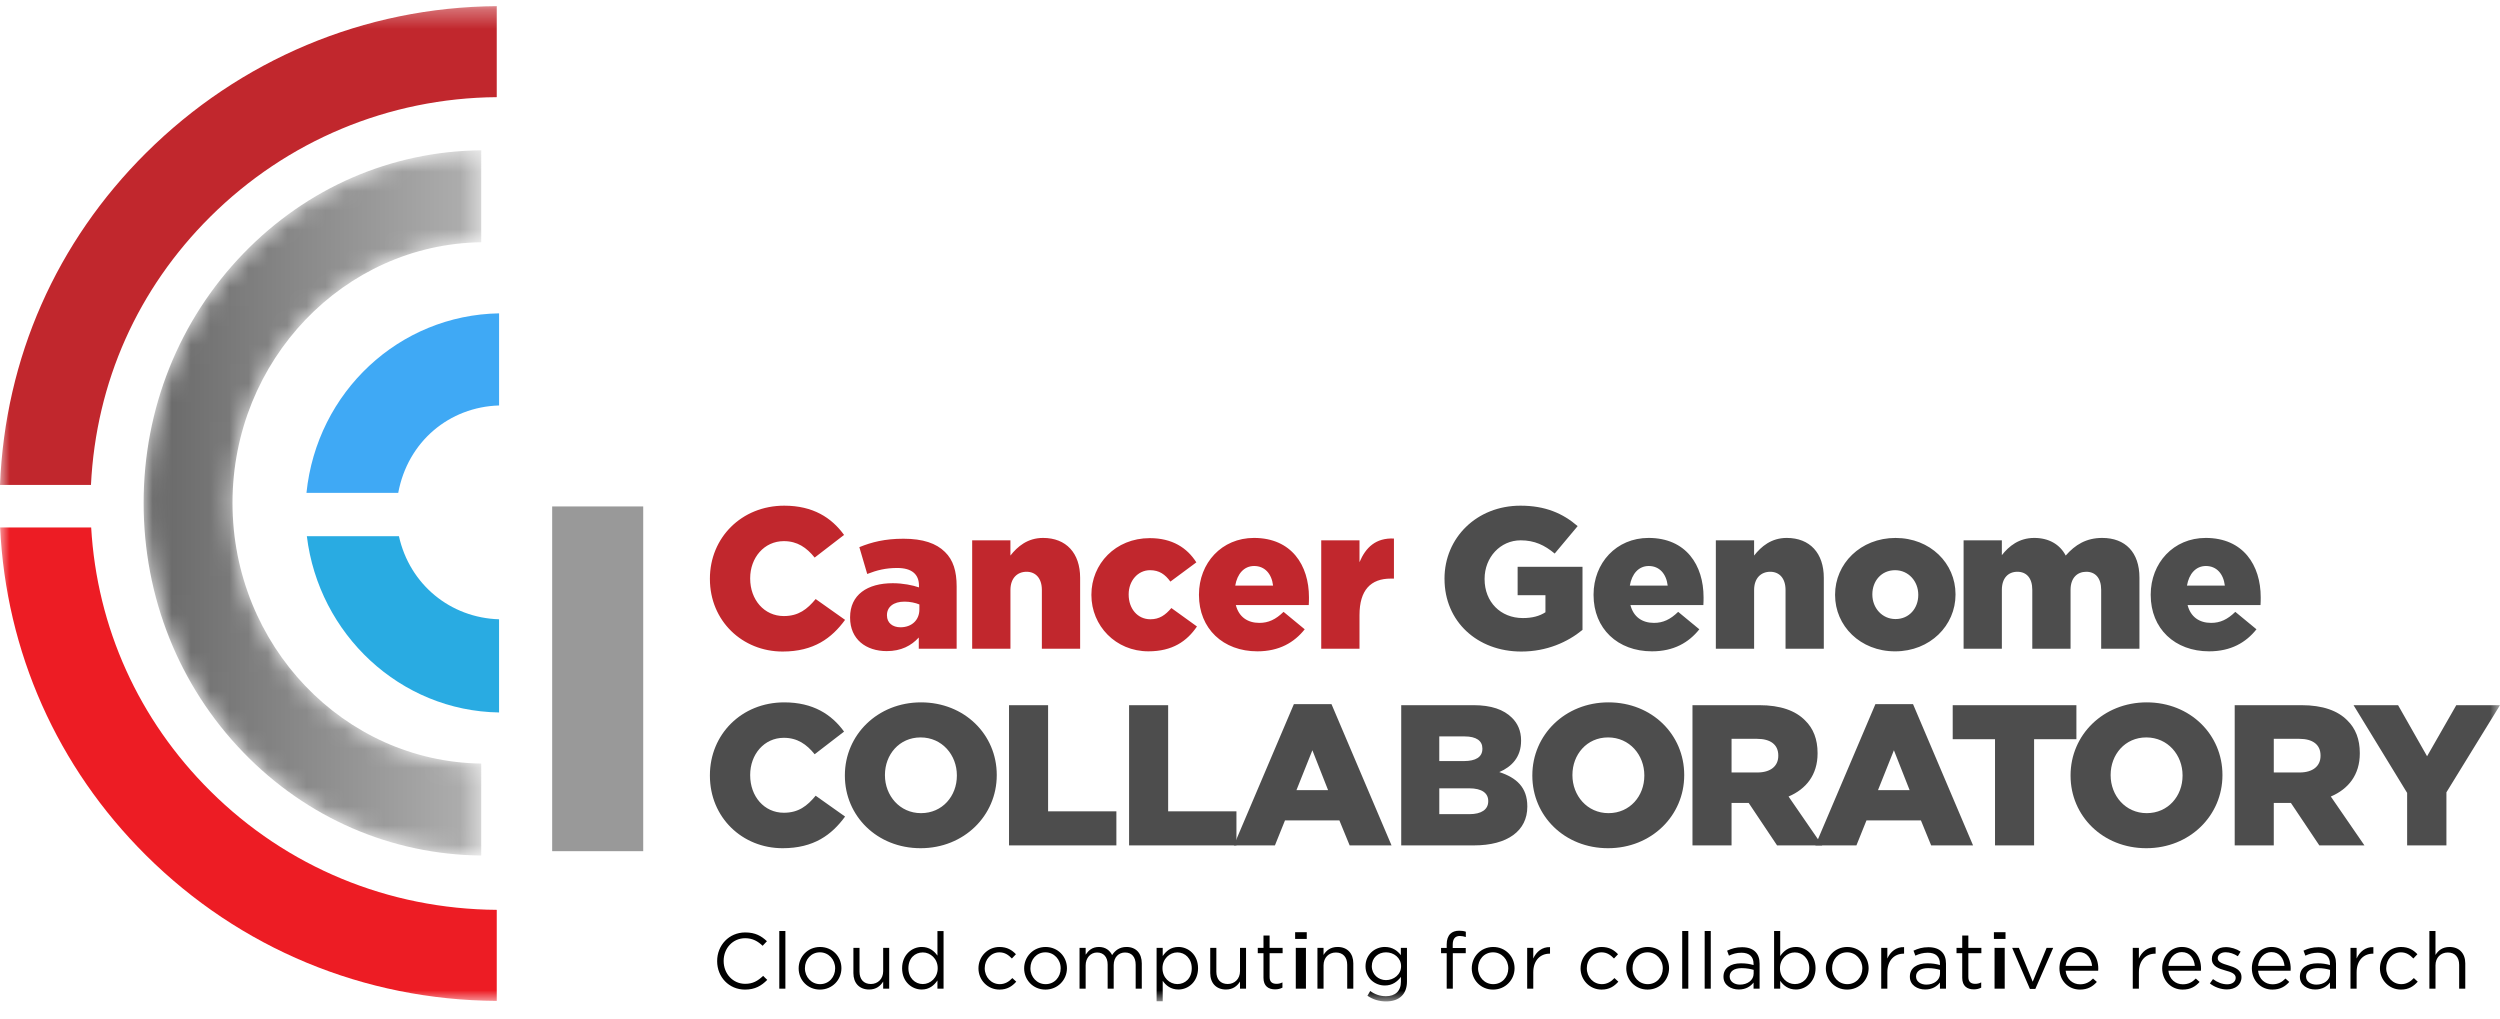 <svg xmlns="http://www.w3.org/2000/svg" xmlns:xlink="http://www.w3.org/1999/xlink" width="130" height="53" viewBox="0 0 130 53">
    <defs>
        <path id="q3bjzwdtna" d="M0 52.075L130 52.075 130 0.322 0 0.322z"/>
        <path id="kunj4fmqdc" d="M5.229 5.752C1.885 9.214.039 13.82.039 18.722c0 4.902 1.838 9.508 5.182 12.97 3.303 3.42 7.704 5.321 12.374 5.367v-4.783c-7.142-.096-12.934-6.137-12.934-13.554 0-7.415 5.794-13.455 12.934-13.553V.386C12.925.431 8.532 2.332 5.23 5.752"/>
        <linearGradient id="t6cwz3gb9d" x1="0%" x2="102.698%" y1="50%" y2="50%">
            <stop offset="0%" stop-color="#666"/>
            <stop offset="100%" stop-color="#B3B3B3"/>
        </linearGradient>
    </defs>
    <g fill="none" fill-rule="evenodd">
        <g>
            <g>
                <g>
                    <g>
                        <g>
                            <g transform="translate(-166 -2308) translate(0 93) translate(47 1925) translate(0 285) translate(119 5)">
                                <path fill="#000" d="M37.292 49.981v-.008c0-.813.61-1.486 1.461-1.486.525 0 .838.185 1.127.456l-.223.238c-.243-.23-.515-.394-.908-.394-.64 0-1.119.517-1.119 1.178v.008c0 .665.484 1.186 1.12 1.186.396 0 .656-.151.932-.414l.215.209c-.302.304-.632.505-1.156.505-.834 0-1.449-.653-1.449-1.478"/>
                                <mask id="gokcsjwbcb" fill="#fff">
                                    <use xlink:href="#q3bjzwdtna"/>
                                </mask>
                                <path fill="#000" d="M40.523 51.41L40.84 51.41 40.84 48.413 40.523 48.413zM43.428 50.359v-.009c0-.455-.342-.829-.792-.829-.462 0-.78.374-.78.822v.007c0 .457.338.826.788.826.462 0 .784-.37.784-.817m-1.898 0v-.009c0-.599.47-1.107 1.114-1.107.64 0 1.11.5 1.11 1.1v.007c0 .6-.474 1.109-1.118 1.109-.64 0-1.106-.501-1.106-1.1M44.377 50.605v-1.317h.318v1.24c0 .393.214.64.59.64.363 0 .64-.267.64-.665v-1.215h.313v2.122h-.313v-.37c-.145.23-.364.415-.73.415-.517 0-.818-.345-.818-.85M48.76 50.35v-.008c0-.488-.377-.816-.773-.816-.412 0-.75.303-.75.816v.009c0 .5.346.82.75.82.396 0 .773-.332.773-.82m-1.85.004v-.009c0-.693.508-1.104 1.02-1.104.396 0 .652.214.817.452v-1.28h.318v2.996h-.318v-.427c-.173.255-.425.472-.817.472-.512 0-1.02-.402-1.02-1.1M50.88 50.359v-.009c0-.599.47-1.107 1.093-1.107.405 0 .657.168.855.377l-.21.222c-.17-.177-.36-.32-.648-.32-.434 0-.764.365-.764.82v.008c0 .46.338.826.784.826.273 0 .483-.135.652-.316l.203.188c-.215.239-.471.411-.872.411-.623 0-1.093-.505-1.093-1.1M55.155 50.359v-.009c0-.455-.343-.829-.793-.829-.461 0-.78.374-.78.822v.007c0 .457.34.826.789.826.462 0 .784-.37.784-.817m-1.899 0v-.009c0-.599.47-1.107 1.115-1.107.64 0 1.11.5 1.11 1.1v.007c0 .6-.475 1.109-1.119 1.109-.64 0-1.106-.501-1.106-1.1M56.136 49.288h.318v.356c.14-.208.33-.402.69-.402.347 0 .57.185.685.423.152-.234.38-.423.751-.423.491 0 .793.329.793.854v1.314h-.318v-1.24c0-.41-.207-.64-.553-.64-.322 0-.59.238-.59.657v1.223h-.314v-1.248c0-.398-.211-.632-.55-.632-.337 0-.594.279-.594.669v1.21h-.318v-2.121zM61.971 50.355v-.008c0-.501-.346-.822-.75-.822-.397 0-.772.333-.772.817v.009c0 .492.375.821.771.821.413 0 .751-.304.751-.817zm-1.828-1.067h.318v.427c.173-.255.425-.473.817-.473.512 0 1.02.403 1.02 1.1v.009c0 .694-.503 1.104-1.02 1.104-.396 0-.652-.213-.817-.452v1.064h-.318v-2.78zM62.932 50.605v-1.317h.318v1.24c0 .393.215.64.59.64.363 0 .64-.267.64-.665v-1.215h.314v2.122h-.314v-.37c-.144.23-.363.415-.73.415-.516 0-.818-.345-.818-.85M65.701 50.847v-1.28h-.297v-.279h.297v-.641h.318v.641h.677v.279h-.677v1.24c0 .258.144.352.36.352.106 0 .197-.02.308-.074v.272c-.11.057-.23.09-.384.09-.342 0-.602-.169-.602-.6M67.381 51.41h.528v-2.122h-.528v2.122zm-.034-2.587h.604v-.348h-.604v.348zM68.507 49.288h.317v.369c.14-.23.363-.415.731-.415.516 0 .817.345.817.85v1.318h-.317v-1.24c0-.394-.215-.64-.59-.64-.368 0-.64.266-.64.665v1.215h-.318v-2.122zM72.856 50.248v-.008c0-.435-.38-.719-.784-.719s-.738.28-.738.715v.008c0 .427.342.722.738.722.405 0 .784-.291.784-.718m-1.75 1.532l.145-.247c.243.177.515.27.821.27.47 0 .776-.258.776-.755v-.25c-.186.247-.446.448-.838.448-.512 0-1.003-.382-1.003-.994v-.008c0-.62.496-1.002 1.003-1.002.4 0 .66.197.834.427v-.381h.318v1.753c0 .328-.1.578-.273.75-.19.19-.474.284-.813.284-.355 0-.685-.099-.97-.295M75.228 49.567h-.293v-.275h.293v-.186c0-.241.067-.426.186-.545.108-.107.265-.164.458-.164.15 0 .248.016.351.053v.275c-.115-.033-.202-.054-.31-.054-.247 0-.371.148-.371.452v.173h.677v.27h-.673v1.844h-.318v-1.843zM78.431 50.359v-.009c0-.455-.342-.829-.792-.829-.463 0-.78.374-.78.822v.007c0 .457.338.826.788.826.462 0 .784-.37.784-.817m-1.899 0v-.009c0-.599.47-1.107 1.115-1.107.64 0 1.11.5 1.11 1.1v.007c0 .6-.475 1.109-1.118 1.109-.64 0-1.107-.501-1.107-1.1M79.413 49.288h.317v.554c.157-.353.467-.608.871-.591v.34h-.024c-.467 0-.847.333-.847.973v.846h-.317v-2.122zM82.19 50.359v-.009c0-.599.47-1.107 1.093-1.107.405 0 .656.168.854.377l-.21.222c-.17-.177-.36-.32-.648-.32-.434 0-.764.365-.764.82v.008c0 .46.339.826.784.826.273 0 .483-.135.653-.316l.202.188c-.215.239-.47.411-.871.411-.623 0-1.094-.505-1.094-1.1M86.465 50.359v-.009c0-.455-.343-.829-.793-.829-.462 0-.78.374-.78.822v.007c0 .457.339.826.789.826.462 0 .784-.37.784-.817m-1.899 0v-.009c0-.599.47-1.107 1.115-1.107.64 0 1.11.5 1.11 1.1v.007c0 .6-.475 1.109-1.119 1.109-.64 0-1.106-.501-1.106-1.1M87.475 51.41L87.792 51.41 87.792 48.413 87.475 48.413zM88.643 51.41L88.96 51.41 88.96 48.413 88.643 48.413zM91.19 50.63v-.197c-.158-.045-.364-.09-.624-.09-.396 0-.623.172-.623.427v.008c0 .266.247.423.536.423.392 0 .71-.235.71-.57m-1.568.163v-.008c0-.456.371-.693.912-.693.272 0 .462.036.652.09v-.066c0-.378-.231-.575-.632-.575-.252 0-.45.062-.648.152l-.095-.259c.236-.107.463-.18.776-.18.302 0 .537.082.69.234.149.147.223.353.223.623v1.298h-.314v-.317c-.149.19-.392.362-.768.362-.4 0-.796-.226-.796-.66M94.082 50.355v-.008c0-.501-.347-.822-.751-.822-.396 0-.772.333-.772.817v.009c0 .492.376.821.772.821.413 0 .75-.304.75-.817m-1.51.648v.407h-.318v-2.997h.318v1.302c.174-.255.425-.473.818-.473.511 0 1.019.403 1.019 1.1v.009c0 .694-.504 1.104-1.02 1.104-.396 0-.652-.213-.817-.452M96.842 50.359v-.009c0-.455-.342-.829-.792-.829-.462 0-.78.374-.78.822v.007c0 .457.338.826.788.826.462 0 .784-.37.784-.817m-1.898 0v-.009c0-.599.47-1.107 1.114-1.107.64 0 1.11.5 1.11 1.1v.007c0 .6-.474 1.109-1.118 1.109-.64 0-1.106-.501-1.106-1.1M97.824 49.288h.318v.554c.157-.353.466-.608.87-.591v.34h-.024c-.467 0-.846.333-.846.973v.846h-.318v-2.122zM100.881 50.63v-.197c-.157-.045-.363-.09-.623-.09-.396 0-.624.172-.624.427v.008c0 .266.248.423.537.423.393 0 .71-.235.71-.57m-1.568.163v-.008c0-.456.371-.693.912-.693.272 0 .462.036.652.09v-.066c0-.378-.23-.575-.632-.575-.251 0-.45.062-.647.152l-.095-.259c.235-.107.462-.18.775-.18.302 0 .537.082.69.234.149.147.223.353.223.623v1.298h-.314v-.317c-.148.19-.392.362-.768.362-.4 0-.796-.226-.796-.66M102.036 50.847v-1.28h-.297v-.279h.297v-.641h.318v.641h.677v.279h-.677v1.24c0 .258.145.352.36.352.107 0 .197-.02.309-.074v.272c-.112.057-.231.09-.384.09-.343 0-.603-.169-.603-.6M103.717 51.41h.528v-2.122h-.528v2.122zm-.034-2.587h.604v-.348h-.604v.348zM104.632 49.288L104.983 49.288 105.701 51.049 106.424 49.288 106.766 49.288 105.837 51.426 105.556 51.426zM108.788 50.224c-.038-.387-.26-.715-.682-.715-.367 0-.647.304-.693.715h1.375zm-.624.96c.293 0 .5-.119.674-.3l.198.177c-.215.238-.475.398-.88.398-.586 0-1.065-.448-1.065-1.109 0-.615.433-1.108 1.024-1.108.631 0 .995.5.995 1.125 0 .029 0 .062-.005.11h-1.692c.046.449.375.707.751.707zM110.904 49.288h.318v.554c.157-.353.466-.608.87-.591v.34h-.024c-.467 0-.846.333-.846.973v.846h-.318v-2.122zM114.131 50.224c-.037-.387-.26-.715-.68-.715-.368 0-.649.304-.695.715h1.375zm-.623.96c.293 0 .5-.119.673-.3l.198.177c-.215.238-.475.398-.88.398-.586 0-1.065-.448-1.065-1.109 0-.615.434-1.108 1.024-1.108.632 0 .995.5.995 1.125 0 .029 0 .062-.004.11h-1.693c.046.449.376.707.752.707zM114.914 51.139l.161-.226c.231.173.487.271.74.271.255 0 .441-.131.441-.337v-.007c0-.214-.252-.297-.533-.374-.334-.094-.706-.21-.706-.6v-.008c0-.365.306-.608.727-.608.26 0 .55.09.768.234l-.145.239c-.198-.128-.425-.206-.631-.206-.252 0-.413.132-.413.308v.008c0 .202.264.28.549.366.33.098.685.226.685.607v.008c0 .403-.334.637-.76.637-.305 0-.644-.12-.883-.312M118.794 50.224c-.038-.387-.26-.715-.682-.715-.367 0-.647.304-.693.715h1.375zm-.624.96c.293 0 .5-.119.674-.3l.198.177c-.215.238-.475.398-.88.398-.586 0-1.065-.448-1.065-1.109 0-.615.433-1.108 1.024-1.108.631 0 .995.5.995 1.125 0 .029 0 .062-.005.11h-1.692c.046.449.376.707.751.707zM121.162 50.63v-.197c-.157-.045-.363-.09-.623-.09-.396 0-.624.172-.624.427v.008c0 .266.248.423.537.423.392 0 .71-.235.71-.57m-1.568.163v-.008c0-.456.371-.693.912-.693.272 0 .462.036.652.09v-.066c0-.378-.231-.575-.632-.575-.252 0-.45.062-.648.152l-.095-.259c.236-.107.463-.18.776-.18.302 0 .537.082.69.234.149.147.223.353.223.623v1.298h-.314v-.317c-.149.19-.392.362-.768.362-.4 0-.796-.226-.796-.66M122.226 49.288h.318v.554c.157-.353.467-.608.871-.591v.34h-.025c-.466 0-.846.333-.846.973v.846h-.318v-2.122zM123.757 50.359v-.009c0-.599.47-1.107 1.094-1.107.405 0 .656.168.854.377l-.21.222c-.17-.177-.359-.32-.648-.32-.434 0-.764.365-.764.82v.008c0 .46.339.826.785.826.272 0 .482-.135.652-.316l.202.188c-.215.239-.47.411-.871.411-.623 0-1.094-.505-1.094-1.1M126.328 48.413h.317v1.244c.141-.23.364-.414.732-.414.515 0 .817.344.817.85v1.317h-.318v-1.24c0-.394-.215-.64-.59-.64-.368 0-.64.267-.64.665v1.215h-.318v-2.997z" mask="url(#gokcsjwbcb)"/>
                                <path fill="#999" d="M28.713 44.261L33.447 44.261 33.447 26.335 28.713 26.335z" mask="url(#gokcsjwbcb)"/>
                                <path fill="#C1272D" d="M36.915 30.108v-.02c0-2.126 1.645-3.793 3.865-3.793 1.498 0 2.462.625 3.111 1.521l-1.529 1.178c-.42-.521-.9-.855-1.603-.855-1.026 0-1.75.865-1.75 1.928v.02c0 1.094.724 1.948 1.75 1.948.765 0 1.215-.354 1.655-.885l1.53 1.083c-.692.948-1.624 1.647-3.248 1.647-2.095 0-3.781-1.594-3.781-3.772M47.808 31.692v-.26c-.199-.084-.482-.147-.775-.147-.576 0-.911.281-.911.699v.02c0 .386.293.615.702.615.576 0 .984-.365.984-.927m-3.603.426v-.02c0-1.167.89-1.771 2.22-1.771.524 0 1.037.104 1.362.218v-.093c0-.583-.366-.917-1.131-.917-.597 0-1.058.115-1.56.312l-.41-1.395c.64-.26 1.32-.438 2.295-.438 1.016 0 1.707.24 2.157.688.43.416.608 1 .608 1.792v3.24h-1.969v-.584c-.388.427-.922.708-1.665.708-1.08 0-1.907-.614-1.907-1.74M50.552 28.098h1.99v.791c.367-.468.89-.917 1.697-.917 1.205 0 1.928.792 1.928 2.073v3.689h-1.99V30.68c0-.614-.325-.948-.796-.948-.482 0-.838.334-.838.948v3.053h-1.99v-5.636zM56.753 30.942v-.021c0-1.594 1.246-2.938 3.037-2.938 1.163 0 1.938.5 2.42 1.26l-1.35 1c-.273-.374-.577-.593-1.059-.593-.639 0-1.11.562-1.11 1.25v.02c0 .73.46 1.282 1.131 1.282.472 0 .776-.218 1.09-.584l1.33.959c-.524.771-1.278 1.292-2.525 1.292-1.707 0-2.964-1.334-2.964-2.927M66.2 30.452c-.073-.625-.439-1.02-.984-1.02-.524 0-.88.406-.984 1.02h1.969zm-3.854.49v-.022c0-1.645 1.184-2.948 2.86-2.948 1.959 0 2.86 1.427 2.86 3.084 0 .125 0 .27-.011.406h-3.792c.157.615.608.928 1.226.928.47 0 .848-.177 1.256-.574l1.1.907c-.544.687-1.33 1.146-2.461 1.146-1.781 0-3.038-1.177-3.038-2.928zM68.704 28.098h1.99v1.135c.325-.771.849-1.271 1.791-1.23v2.084h-.167c-1.037 0-1.624.594-1.624 1.896v1.75h-1.99v-5.635z" mask="url(#gokcsjwbcb)"/>
                                <path fill="#4D4D4D" d="M75.114 30.108v-.02c0-2.126 1.677-3.793 3.95-3.793 1.288 0 2.199.396 2.974 1.063l-1.194 1.427c-.524-.437-1.048-.688-1.77-.688-1.058 0-1.875.886-1.875 2v.022c0 1.177.827 2.02 1.99 2.02.492 0 .869-.104 1.174-.302v-.885h-1.446v-1.48h3.373v3.282c-.775.636-1.855 1.126-3.185 1.126-2.283 0-3.99-1.563-3.99-3.772M86.72 30.452c-.073-.625-.44-1.02-.985-1.02-.523 0-.88.406-.984 1.02h1.969zm-3.855.49v-.022c0-1.645 1.184-2.948 2.86-2.948 1.96 0 2.86 1.427 2.86 3.084 0 .125 0 .27-.01.406h-3.793c.158.615.608.928 1.226.928.471 0 .848-.177 1.257-.574l1.1.907c-.545.687-1.33 1.146-2.462 1.146-1.78 0-3.038-1.177-3.038-2.928zM89.223 28.098h1.99v.791c.368-.468.891-.917 1.697-.917 1.205 0 1.928.792 1.928 2.073v3.689h-1.99V30.68c0-.614-.325-.948-.797-.948-.481 0-.837.334-.837.948v3.053h-1.99v-5.636zM99.75 30.942v-.021c0-.688-.503-1.271-1.205-1.271-.722 0-1.183.573-1.183 1.25v.02c0 .688.503 1.271 1.205 1.271.722 0 1.183-.573 1.183-1.25m-4.326 0v-.02c0-1.605 1.32-2.948 3.143-2.948 1.811 0 3.12 1.322 3.12 2.927v.02c0 1.605-1.32 2.95-3.142 2.95-1.812 0-3.121-1.324-3.121-2.928M102.106 28.098h1.99v.77c.368-.468.891-.896 1.687-.896.754 0 1.33.334 1.634.917.492-.562 1.069-.917 1.897-.917 1.204 0 1.937.75 1.937 2.063v3.699h-1.99V30.67c0-.615-.304-.938-.775-.938-.472 0-.817.323-.817.938v3.063h-1.99V30.67c0-.615-.305-.938-.776-.938-.471 0-.806.323-.806.938v3.063h-1.99v-5.636zM115.692 30.452c-.074-.625-.44-1.02-.985-1.02-.523 0-.88.406-.985 1.02h1.97zm-3.855.49v-.022c0-1.645 1.184-2.948 2.86-2.948 1.959 0 2.86 1.427 2.86 3.084 0 .125 0 .27-.01.406h-3.793c.157.615.608.928 1.226.928.471 0 .848-.177 1.256-.574l1.1.907c-.545.687-1.33 1.146-2.461 1.146-1.78 0-3.038-1.177-3.038-2.928zM36.915 40.336v-.021c0-2.125 1.645-3.792 3.865-3.792 1.498 0 2.462.625 3.111 1.52l-1.529 1.178c-.42-.52-.9-.855-1.603-.855-1.026 0-1.75.865-1.75 1.928v.02c0 1.094.724 1.949 1.75 1.949.765 0 1.215-.354 1.655-.886l1.53 1.084c-.692.948-1.624 1.646-3.248 1.646-2.095 0-3.781-1.594-3.781-3.771M49.757 40.336v-.021c0-1.052-.765-1.969-1.886-1.969-1.11 0-1.854.896-1.854 1.948v.02c0 1.053.765 1.97 1.875 1.97 1.12 0 1.865-.896 1.865-1.948m-5.824 0v-.021c0-2.094 1.697-3.792 3.96-3.792 2.262 0 3.938 1.677 3.938 3.771v.02c0 2.094-1.698 3.793-3.96 3.793s-3.938-1.677-3.938-3.771M52.469 36.669L54.501 36.669 54.501 42.19 58.052 42.19 58.052 43.961 52.469 43.961zM58.712 36.669L60.744 36.669 60.744 42.19 64.295 42.19 64.295 43.961 58.712 43.961z" mask="url(#gokcsjwbcb)"/>
                                <path fill="#4D4D4D" d="M69.06 41.086l-.816-2.073-.828 2.073h1.645zm-1.78-4.47h1.958l3.122 7.345h-2.178l-.535-1.302H66.82l-.524 1.302h-2.137l3.122-7.344zM76.414 42.336c.617 0 .974-.24.974-.667v-.02c0-.397-.314-.657-.995-.657h-1.55v1.344h1.57zm-.293-2.76c.618 0 .963-.209.963-.636v-.02c0-.397-.314-.626-.922-.626h-1.32v1.281h1.279zm-3.258-2.907h3.76c.922 0 1.572.229 2 .656.295.292.473.677.473 1.177v.021c0 .844-.482 1.344-1.132 1.625.89.292 1.456.791 1.456 1.781v.021c0 1.25-1.026 2.011-2.776 2.011h-3.781v-7.292zM85.505 40.336v-.021c0-1.052-.764-1.969-1.885-1.969-1.11 0-1.854.896-1.854 1.948v.02c0 1.053.764 1.97 1.875 1.97 1.12 0 1.864-.896 1.864-1.948m-5.824 0v-.021c0-2.094 1.698-3.792 3.96-3.792 2.263 0 3.938 1.677 3.938 3.771v.02c0 2.094-1.697 3.793-3.96 3.793-2.262 0-3.938-1.677-3.938-3.771M91.381 40.169c.692 0 1.09-.333 1.09-.865v-.02c0-.574-.42-.865-1.1-.865h-1.33v1.75h1.34zm-3.372-3.5h3.467c1.12 0 1.896.291 2.388.792.43.416.65.979.65 1.698v.02c0 1.115-.598 1.854-1.509 2.24l1.75 2.542h-2.347l-1.477-2.209h-.89v2.209h-2.032v-7.292z" mask="url(#gokcsjwbcb)"/>
                                <path fill="#4D4D4D" d="M99.3 41.086l-.817-2.073-.827 2.073H99.3zm-1.78-4.47h1.958l3.121 7.345h-2.179l-.533-1.302h-2.83l-.523 1.302h-2.136l3.122-7.344zM103.741 38.44L101.541 38.44 101.541 36.669 107.973 36.669 107.973 38.44 105.773 38.44 105.773 43.961 103.741 43.961zM113.493 40.336v-.021c0-1.052-.765-1.969-1.886-1.969-1.11 0-1.854.896-1.854 1.948v.02c0 1.053.765 1.97 1.875 1.97 1.12 0 1.865-.896 1.865-1.948m-5.824 0v-.021c0-2.094 1.697-3.792 3.96-3.792 2.262 0 3.938 1.677 3.938 3.771v.02c0 2.094-1.698 3.793-3.96 3.793s-3.938-1.677-3.938-3.771M119.578 40.169c.691 0 1.09-.333 1.09-.865v-.02c0-.574-.42-.865-1.1-.865h-1.331v1.75h1.341zm-3.373-3.5h3.467c1.121 0 1.896.291 2.389.792.429.416.649.979.649 1.698v.02c0 1.115-.597 1.854-1.508 2.24l1.749 2.542h-2.346l-1.478-2.209h-.89v2.209h-2.032v-7.292zM125.171 41.231L122.384 36.669 124.7 36.669 126.208 39.325 127.727 36.669 130 36.669 127.214 41.2 127.214 43.961 125.171 43.961z" mask="url(#gokcsjwbcb)"/>
                                <path fill="#C1272D" d="M7.596 7.95C2.944 12.578.268 18.589 0 25.218h4.73c.265-5.367 2.443-10.205 6.201-13.944 3.977-3.954 9.275-6.177 14.9-6.222V.32C18.944.368 12.464 3.11 7.596 7.951" mask="url(#gokcsjwbcb)"/>
                                <path fill="#ED1C24" d="M10.935 41.133c-3.72-3.699-5.892-8.498-6.194-13.706H.006c.306 6.47 2.971 12.46 7.584 17.047 4.874 4.847 11.346 7.533 18.241 7.573v-4.735c-5.632-.04-10.915-2.22-14.896-6.179" mask="url(#gokcsjwbcb)"/>
                            </g>
                            <g transform="translate(-166 -2308) translate(0 93) translate(47 1925) translate(0 285) translate(119 5) translate(7.429 7.429)">
                                <mask id="dvrrkoy02e" fill="#fff">
                                    <use xlink:href="#kunj4fmqdc"/>
                                </mask>
                                <path fill="url(#t6cwz3gb9d)" d="M5.229 5.752C1.885 9.214.039 13.82.039 18.722c0 4.902 1.838 9.508 5.182 12.97 3.303 3.42 7.704 5.321 12.374 5.367v-4.783c-7.142-.096-12.934-6.137-12.934-13.554 0-7.415 5.794-13.455 12.934-13.553V.386C12.925.431 8.532 2.332 5.23 5.752" mask="url(#dvrrkoy02e)"/>
                            </g>
                            <g>
                                <path fill="#29ABE2" d="M4.96 12.095H.17c.617 5.098 4.85 9.09 9.995 9.167v-4.845c-2.53-.077-4.648-1.806-5.207-4.322" transform="translate(-166 -2308) translate(0 93) translate(47 1925) translate(0 285) translate(119 5) translate(15.786 15.786)"/>
                                <path fill="#3FA9F5" d="M.15 9.842h4.772c.498-2.675 2.657-4.466 5.244-4.544V.508C4.973.595.692 4.59.15 9.842" transform="translate(-166 -2308) translate(0 93) translate(47 1925) translate(0 285) translate(119 5) translate(15.786 15.786)"/>
                            </g>
                        </g>
                    </g>
                </g>
            </g>
        </g>
    </g>
</svg>
